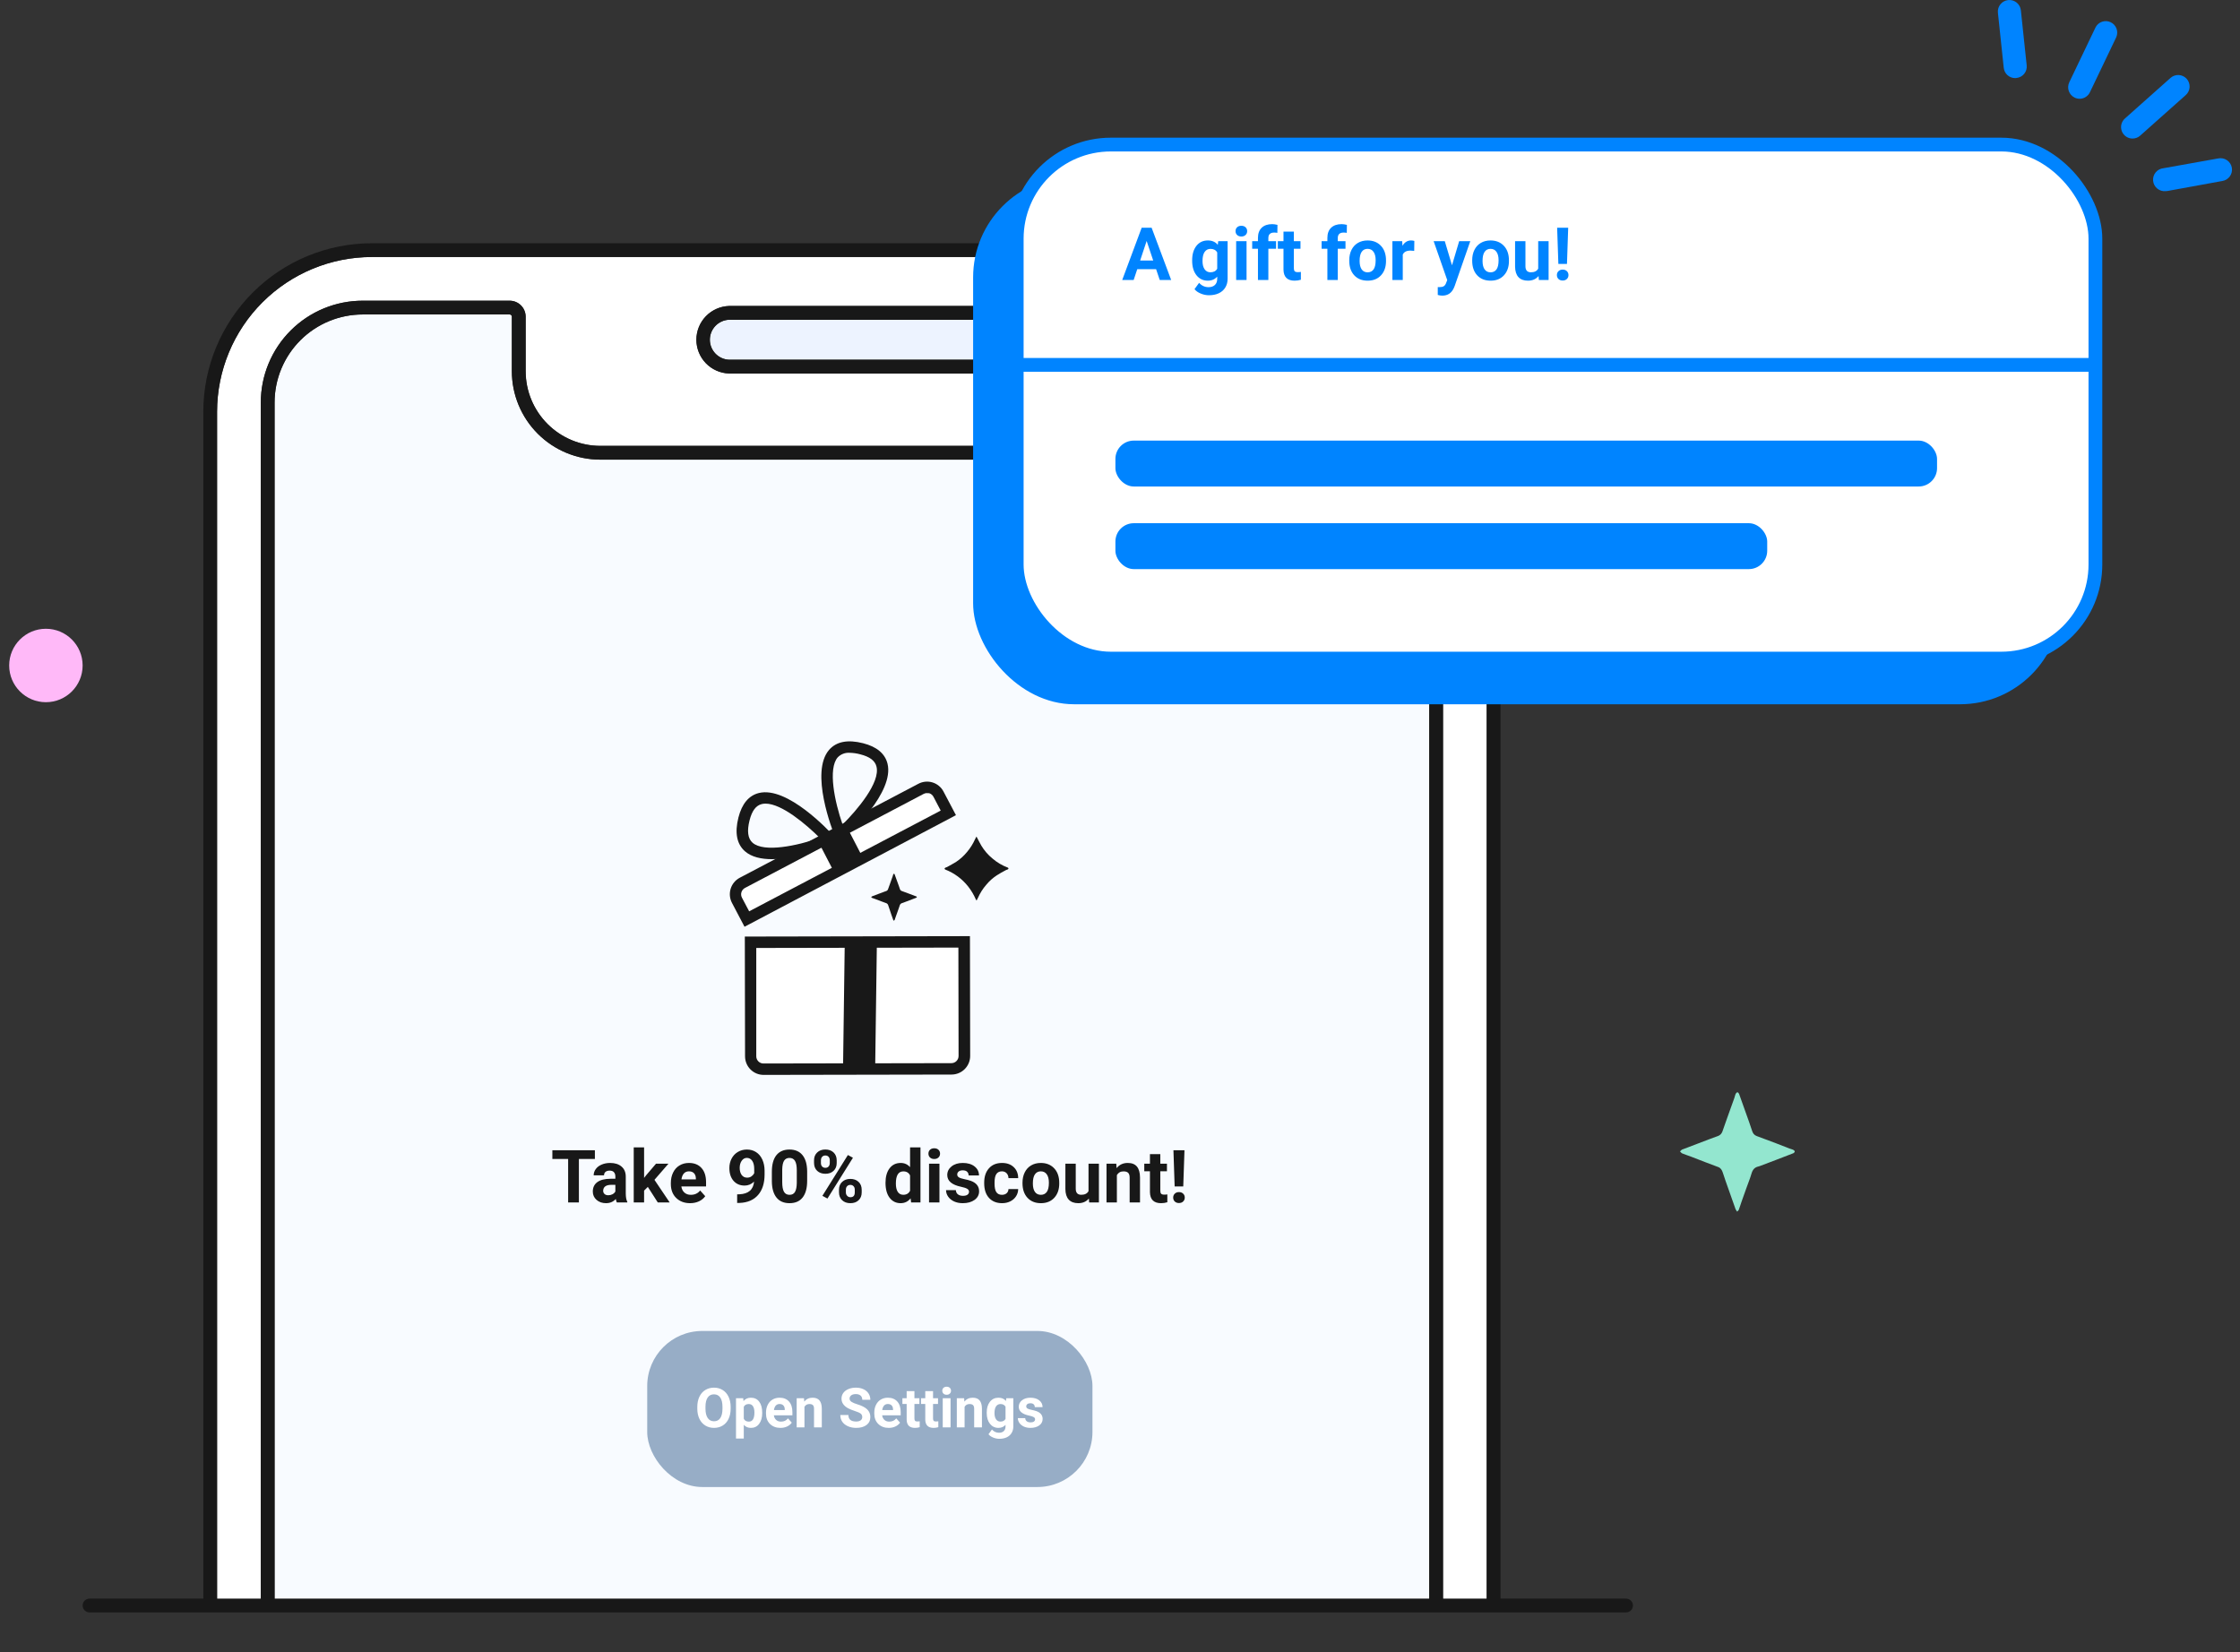 <svg width="488" height="360" viewBox="0 0 488 360" fill="none" xmlns="http://www.w3.org/2000/svg">
<rect x="0" y="0" width="488" height="360" fill="#333333" stroke="none"/>
<g clip-path="url(#clip0)">
<path d="M290.2 56H81.03C72.09 55.997 63.514 59.544 57.187 65.862C50.86 72.179 47.301 80.749 47.29 89.69V379.82H56.82V87.69C56.823 84.776 57.399 81.891 58.517 79.2C59.634 76.509 61.271 74.064 63.334 72.005C65.396 69.947 67.844 68.314 70.537 67.201C73.23 66.089 76.116 65.517 79.03 65.52H111.03C111.95 65.523 112.831 65.889 113.481 66.539C114.131 67.189 114.497 68.07 114.5 68.99V80.89C114.505 85.203 116.222 89.337 119.272 92.385C122.322 95.434 126.458 97.147 130.77 97.15H239.61C243.923 97.147 248.058 95.434 251.108 92.385C254.159 89.337 255.875 85.203 255.88 80.89V68.99C255.88 68.071 256.244 67.19 256.893 66.54C257.541 65.889 258.421 65.523 259.34 65.52H292.2C298.077 65.528 303.712 67.866 307.868 72.022C312.024 76.178 314.362 81.813 314.37 87.69V379.82H323.89V89.69C323.882 80.757 320.33 72.193 314.014 65.876C307.697 59.56 299.133 56.008 290.2 56ZM212.38 81.38H158.8C156.896 81.31 155.094 80.504 153.772 79.132C152.45 77.761 151.711 75.93 151.711 74.025C151.711 72.12 152.45 70.289 153.772 68.918C155.094 67.546 156.896 66.74 158.8 66.67H212.38C213.369 66.633 214.355 66.797 215.279 67.15C216.203 67.503 217.046 68.039 217.759 68.726C218.471 69.412 219.038 70.235 219.425 71.146C219.812 72.056 220.011 73.036 220.011 74.025C220.011 75.014 219.812 75.994 219.425 76.904C219.038 77.815 218.471 78.638 217.759 79.324C217.046 80.011 216.203 80.547 215.279 80.9C214.355 81.253 213.369 81.416 212.38 81.38Z" fill="white"/>
<path d="M47.29 89.69C47.301 80.749 50.86 72.179 57.187 65.862C63.514 59.544 72.09 55.997 81.03 56H290.2C299.133 56.008 307.697 59.56 314.014 65.876C320.33 72.193 323.882 80.757 323.89 89.69V379.82H326.89V89.69C326.879 79.963 323.01 70.636 316.132 63.758C309.254 56.88 299.928 53.011 290.2 53H81.03C71.294 52.997 61.955 56.86 55.066 63.74C48.176 70.62 44.301 79.954 44.29 89.69V379.82H47.29V89.69Z" fill="#181818"/>
<path d="M292.2 68.52H259.34C259.217 68.523 259.1 68.573 259.014 68.661C258.928 68.749 258.88 68.867 258.88 68.99V80.89C258.875 85.998 256.842 90.895 253.229 94.507C249.616 98.118 244.718 100.147 239.61 100.15H130.8C125.692 100.147 120.793 98.118 117.18 94.507C113.567 90.895 111.535 85.998 111.53 80.89V68.99C111.53 68.865 111.48 68.746 111.392 68.658C111.304 68.57 111.184 68.52 111.06 68.52H79.03C76.51 68.517 74.014 69.011 71.685 69.973C69.355 70.935 67.238 72.346 65.455 74.126C63.671 75.907 62.255 78.021 61.288 80.348C60.321 82.675 59.822 85.17 59.82 87.69V379.82H311.37V87.69C311.365 82.607 309.343 77.734 305.749 74.141C302.155 70.547 297.282 68.525 292.2 68.52Z" fill="#F8FBFF"/>
<path d="M292.2 65.52H259.34C258.421 65.523 257.541 65.889 256.893 66.54C256.244 67.19 255.88 68.071 255.88 68.99V80.89C255.875 85.203 254.158 89.337 251.108 92.385C248.058 95.434 243.922 97.147 239.61 97.15H130.8C126.487 97.147 122.352 95.434 119.302 92.385C116.251 89.337 114.535 85.203 114.53 80.89V68.99C114.529 68.532 114.437 68.079 114.26 67.657C114.083 67.234 113.825 66.851 113.5 66.529C113.175 66.206 112.789 65.951 112.365 65.778C111.942 65.605 111.488 65.517 111.03 65.52H79.03C76.116 65.517 73.23 66.089 70.537 67.201C67.843 68.314 65.396 69.947 63.333 72.005C61.271 74.064 59.634 76.509 58.517 79.2C57.399 81.891 56.822 84.776 56.82 87.69V379.82H59.82V87.69C59.822 85.17 60.321 82.675 61.288 80.348C62.255 78.021 63.671 75.907 65.455 74.126C67.238 72.346 69.355 70.935 71.685 69.973C74.014 69.011 76.51 68.517 79.03 68.52H111.03C111.154 68.52 111.274 68.57 111.362 68.658C111.45 68.746 111.5 68.865 111.5 68.99V80.89C111.505 85.998 113.537 90.895 117.15 94.507C120.763 98.118 125.662 100.147 130.77 100.15H239.61C244.718 100.147 249.616 98.118 253.229 94.507C256.842 90.895 258.875 85.998 258.88 80.89V68.99C258.88 68.867 258.928 68.749 259.014 68.661C259.1 68.573 259.217 68.523 259.34 68.52H292.2C297.282 68.525 302.155 70.547 305.749 74.141C309.343 77.734 311.365 82.607 311.37 87.69V379.82H314.37V87.69C314.362 81.813 312.024 76.178 307.868 72.022C303.712 67.866 298.077 65.528 292.2 65.52Z" fill="#181818"/>
<path d="M212.38 69.67H158.8C157.681 69.724 156.626 70.206 155.853 71.017C155.08 71.828 154.649 72.905 154.649 74.025C154.649 75.145 155.08 76.222 155.853 77.033C156.626 77.844 157.681 78.326 158.8 78.38H212.38C212.97 78.408 213.559 78.317 214.112 78.11C214.665 77.904 215.17 77.588 215.597 77.181C216.024 76.774 216.364 76.284 216.597 75.742C216.829 75.199 216.949 74.615 216.949 74.025C216.949 73.435 216.829 72.851 216.597 72.308C216.364 71.766 216.024 71.276 215.597 70.869C215.17 70.462 214.665 70.146 214.112 69.94C213.559 69.734 212.97 69.642 212.38 69.67Z" fill="#EDF3FF"/>
<path d="M212.38 66.67H158.8C156.896 66.74 155.094 67.546 153.772 68.918C152.45 70.289 151.711 72.12 151.711 74.025C151.711 75.93 152.45 77.761 153.772 79.132C155.094 80.504 156.896 81.31 158.8 81.38H212.38C213.369 81.416 214.355 81.253 215.279 80.9C216.203 80.547 217.047 80.011 217.759 79.324C218.471 78.638 219.038 77.815 219.425 76.904C219.812 75.994 220.011 75.014 220.011 74.025C220.011 73.036 219.812 72.056 219.425 71.146C219.038 70.235 218.471 69.412 217.759 68.726C217.047 68.039 216.203 67.503 215.279 67.15C214.355 66.797 213.369 66.633 212.38 66.67ZM212.38 78.38H158.8C157.681 78.326 156.626 77.844 155.853 77.033C155.08 76.222 154.649 75.145 154.649 74.025C154.649 72.905 155.08 71.828 155.853 71.017C156.626 70.206 157.681 69.724 158.8 69.67H212.38C212.97 69.642 213.559 69.734 214.112 69.94C214.665 70.146 215.17 70.462 215.597 70.869C216.024 71.276 216.364 71.766 216.597 72.308C216.829 72.851 216.949 73.435 216.949 74.025C216.949 74.615 216.829 75.199 216.597 75.742C216.364 76.284 216.024 76.774 215.597 77.181C215.17 77.588 214.665 77.904 214.112 78.11C213.559 78.317 212.97 78.408 212.38 78.38Z" fill="#181818"/>
</g>
<rect x="141" y="290" width="97" height="34" rx="12" fill="#97ADC6"/>
<path d="M159.178 306.928C159.178 307.768 159.029 308.504 158.732 309.137C158.436 309.77 158.01 310.258 157.455 310.602C156.904 310.945 156.271 311.117 155.557 311.117C154.85 311.117 154.219 310.947 153.664 310.607C153.109 310.268 152.68 309.783 152.375 309.154C152.07 308.521 151.916 307.795 151.912 306.975V306.553C151.912 305.713 152.062 304.975 152.363 304.338C152.668 303.697 153.096 303.207 153.646 302.867C154.201 302.523 154.834 302.352 155.545 302.352C156.256 302.352 156.887 302.523 157.438 302.867C157.992 303.207 158.42 303.697 158.721 304.338C159.025 304.975 159.178 305.711 159.178 306.547V306.928ZM157.396 306.541C157.396 305.646 157.236 304.967 156.916 304.502C156.596 304.037 156.139 303.805 155.545 303.805C154.955 303.805 154.5 304.035 154.18 304.496C153.859 304.953 153.697 305.625 153.693 306.512V306.928C153.693 307.799 153.854 308.475 154.174 308.955C154.494 309.436 154.955 309.676 155.557 309.676C156.146 309.676 156.6 309.445 156.916 308.984C157.232 308.52 157.393 307.844 157.396 306.957V306.541ZM166.051 307.889C166.051 308.865 165.828 309.648 165.383 310.238C164.941 310.824 164.344 311.117 163.59 311.117C162.949 311.117 162.432 310.895 162.037 310.449V313.438H160.344V304.66H161.914L161.973 305.281C162.383 304.789 162.918 304.543 163.578 304.543C164.359 304.543 164.967 304.832 165.4 305.41C165.834 305.988 166.051 306.785 166.051 307.801V307.889ZM164.357 307.766C164.357 307.176 164.252 306.721 164.041 306.4C163.834 306.08 163.531 305.92 163.133 305.92C162.602 305.92 162.236 306.123 162.037 306.529V309.125C162.244 309.543 162.613 309.752 163.145 309.752C163.953 309.752 164.357 309.09 164.357 307.766ZM170.023 311.117C169.094 311.117 168.336 310.832 167.75 310.262C167.168 309.691 166.877 308.932 166.877 307.982V307.818C166.877 307.182 167 306.613 167.246 306.113C167.492 305.609 167.84 305.223 168.289 304.953C168.742 304.68 169.258 304.543 169.836 304.543C170.703 304.543 171.385 304.816 171.881 305.363C172.381 305.91 172.631 306.686 172.631 307.689V308.381H168.594C168.648 308.795 168.812 309.127 169.086 309.377C169.363 309.627 169.713 309.752 170.135 309.752C170.787 309.752 171.297 309.516 171.664 309.043L172.496 309.975C172.242 310.334 171.898 310.615 171.465 310.818C171.031 311.018 170.551 311.117 170.023 311.117ZM169.83 305.914C169.494 305.914 169.221 306.027 169.01 306.254C168.803 306.48 168.67 306.805 168.611 307.227H170.967V307.092C170.959 306.717 170.857 306.428 170.662 306.225C170.467 306.018 170.189 305.914 169.83 305.914ZM175.156 304.66L175.209 305.393C175.662 304.826 176.27 304.543 177.031 304.543C177.703 304.543 178.203 304.74 178.531 305.135C178.859 305.529 179.027 306.119 179.035 306.904V311H177.342V306.945C177.342 306.586 177.264 306.326 177.107 306.166C176.951 306.002 176.691 305.92 176.328 305.92C175.852 305.92 175.494 306.123 175.256 306.529V311H173.562V304.66H175.156ZM187.848 308.762C187.848 308.43 187.73 308.176 187.496 308C187.262 307.82 186.84 307.633 186.23 307.438C185.621 307.238 185.139 307.043 184.783 306.852C183.814 306.328 183.33 305.623 183.33 304.736C183.33 304.275 183.459 303.865 183.717 303.506C183.979 303.143 184.352 302.859 184.836 302.656C185.324 302.453 185.871 302.352 186.477 302.352C187.086 302.352 187.629 302.463 188.105 302.686C188.582 302.904 188.951 303.215 189.213 303.617C189.479 304.02 189.611 304.477 189.611 304.988H187.854C187.854 304.598 187.73 304.295 187.484 304.08C187.238 303.861 186.893 303.752 186.447 303.752C186.018 303.752 185.684 303.844 185.445 304.027C185.207 304.207 185.088 304.445 185.088 304.742C185.088 305.02 185.227 305.252 185.504 305.439C185.785 305.627 186.197 305.803 186.74 305.967C187.74 306.268 188.469 306.641 188.926 307.086C189.383 307.531 189.611 308.086 189.611 308.75C189.611 309.488 189.332 310.068 188.773 310.49C188.215 310.908 187.463 311.117 186.518 311.117C185.861 311.117 185.264 310.998 184.725 310.76C184.186 310.518 183.773 310.188 183.488 309.77C183.207 309.352 183.066 308.867 183.066 308.316H184.83C184.83 309.258 185.393 309.729 186.518 309.729C186.936 309.729 187.262 309.645 187.496 309.477C187.73 309.305 187.848 309.066 187.848 308.762ZM193.613 311.117C192.684 311.117 191.926 310.832 191.34 310.262C190.758 309.691 190.467 308.932 190.467 307.982V307.818C190.467 307.182 190.59 306.613 190.836 306.113C191.082 305.609 191.43 305.223 191.879 304.953C192.332 304.68 192.848 304.543 193.426 304.543C194.293 304.543 194.975 304.816 195.471 305.363C195.971 305.91 196.221 306.686 196.221 307.689V308.381H192.184C192.238 308.795 192.402 309.127 192.676 309.377C192.953 309.627 193.303 309.752 193.725 309.752C194.377 309.752 194.887 309.516 195.254 309.043L196.086 309.975C195.832 310.334 195.488 310.615 195.055 310.818C194.621 311.018 194.141 311.117 193.613 311.117ZM193.42 305.914C193.084 305.914 192.811 306.027 192.6 306.254C192.393 306.48 192.26 306.805 192.201 307.227H194.557V307.092C194.549 306.717 194.447 306.428 194.252 306.225C194.057 306.018 193.779 305.914 193.42 305.914ZM199.215 303.102V304.66H200.299V305.902H199.215V309.066C199.215 309.301 199.26 309.469 199.35 309.57C199.439 309.672 199.611 309.723 199.865 309.723C200.053 309.723 200.219 309.709 200.363 309.682V310.965C200.031 311.066 199.689 311.117 199.338 311.117C198.15 311.117 197.545 310.518 197.521 309.318V305.902H196.596V304.66H197.521V303.102H199.215ZM203.27 303.102V304.66H204.354V305.902H203.27V309.066C203.27 309.301 203.314 309.469 203.404 309.57C203.494 309.672 203.666 309.723 203.92 309.723C204.107 309.723 204.273 309.709 204.418 309.682V310.965C204.086 311.066 203.744 311.117 203.393 311.117C202.205 311.117 201.6 310.518 201.576 309.318V305.902H200.65V304.66H201.576V303.102H203.27ZM207.084 311H205.385V304.66H207.084V311ZM205.285 303.02C205.285 302.766 205.369 302.557 205.537 302.393C205.709 302.229 205.941 302.146 206.234 302.146C206.523 302.146 206.754 302.229 206.926 302.393C207.098 302.557 207.184 302.766 207.184 303.02C207.184 303.277 207.096 303.488 206.92 303.652C206.748 303.816 206.52 303.898 206.234 303.898C205.949 303.898 205.719 303.816 205.543 303.652C205.371 303.488 205.285 303.277 205.285 303.02ZM210.043 304.66L210.096 305.393C210.549 304.826 211.156 304.543 211.918 304.543C212.59 304.543 213.09 304.74 213.418 305.135C213.746 305.529 213.914 306.119 213.922 306.904V311H212.229V306.945C212.229 306.586 212.15 306.326 211.994 306.166C211.838 306.002 211.578 305.92 211.215 305.92C210.738 305.92 210.381 306.123 210.143 306.529V311H208.449V304.66H210.043ZM214.965 307.783C214.965 306.811 215.195 306.027 215.656 305.434C216.121 304.84 216.746 304.543 217.531 304.543C218.227 304.543 218.768 304.781 219.154 305.258L219.225 304.66H220.76V310.789C220.76 311.344 220.633 311.826 220.379 312.236C220.129 312.646 219.775 312.959 219.318 313.174C218.861 313.389 218.326 313.496 217.713 313.496C217.248 313.496 216.795 313.402 216.354 313.215C215.912 313.031 215.578 312.793 215.352 312.5L216.102 311.469C216.523 311.941 217.035 312.178 217.637 312.178C218.086 312.178 218.436 312.057 218.686 311.814C218.936 311.576 219.061 311.236 219.061 310.795V310.455C218.67 310.896 218.156 311.117 217.52 311.117C216.758 311.117 216.141 310.82 215.668 310.227C215.199 309.629 214.965 308.838 214.965 307.854V307.783ZM216.658 307.906C216.658 308.48 216.773 308.932 217.004 309.26C217.234 309.584 217.551 309.746 217.953 309.746C218.469 309.746 218.838 309.553 219.061 309.166V306.5C218.834 306.113 218.469 305.92 217.965 305.92C217.559 305.92 217.238 306.086 217.004 306.418C216.773 306.75 216.658 307.246 216.658 307.906ZM225.5 309.248C225.5 309.041 225.396 308.879 225.189 308.762C224.986 308.641 224.658 308.533 224.205 308.439C222.697 308.123 221.943 307.482 221.943 306.518C221.943 305.955 222.176 305.486 222.641 305.111C223.109 304.732 223.721 304.543 224.475 304.543C225.279 304.543 225.922 304.732 226.402 305.111C226.887 305.49 227.129 305.982 227.129 306.588H225.436C225.436 306.346 225.357 306.146 225.201 305.99C225.045 305.83 224.801 305.75 224.469 305.75C224.184 305.75 223.963 305.814 223.807 305.943C223.65 306.072 223.572 306.236 223.572 306.436C223.572 306.623 223.66 306.775 223.836 306.893C224.016 307.006 224.316 307.105 224.738 307.191C225.16 307.273 225.516 307.367 225.805 307.473C226.699 307.801 227.146 308.369 227.146 309.178C227.146 309.756 226.898 310.225 226.402 310.584C225.906 310.939 225.266 311.117 224.48 311.117C223.949 311.117 223.477 311.023 223.062 310.836C222.652 310.645 222.33 310.385 222.096 310.057C221.861 309.725 221.744 309.367 221.744 308.984H223.35C223.365 309.285 223.477 309.516 223.684 309.676C223.891 309.836 224.168 309.916 224.516 309.916C224.84 309.916 225.084 309.855 225.248 309.734C225.416 309.609 225.5 309.447 225.5 309.248Z" fill="white"/>
<path d="M182.575 183.969L181.913 182.313C181.333 180.88 176.404 168.232 180.637 163.37C182.211 161.572 184.696 161.092 188.025 161.937C191.016 162.699 192.805 164.198 193.351 166.393C194.892 172.589 185.027 181.741 183.892 182.768L182.575 183.969ZM185.118 164.024C184.638 163.989 184.155 164.059 183.705 164.229C183.254 164.399 182.846 164.666 182.509 165.01C180.339 167.495 181.83 174.684 183.561 179.654C186.742 176.473 191.844 170.485 190.941 166.998C190.626 165.747 189.475 164.877 187.412 164.355C186.658 164.152 185.882 164.04 185.101 164.024H185.118Z" fill="#181818"/>
<path d="M168.163 187.2C165.852 187.2 163.74 186.744 162.307 185.494C160.509 183.928 160.029 181.443 160.874 178.113C161.636 175.123 163.135 173.334 165.322 172.787C171.526 171.247 180.678 181.07 181.706 182.238L182.898 183.564L181.242 184.226C180.239 184.632 173.655 187.2 168.163 187.2ZM166.771 175.098C166.492 175.098 166.214 175.132 165.943 175.198C164.684 175.513 163.823 176.664 163.301 178.726C162.704 181.07 162.92 182.719 163.955 183.622C166.44 185.8 173.63 184.301 178.599 182.57C175.642 179.637 170.325 175.098 166.771 175.098Z" fill="#181818"/>
<path d="M163.708 205.303L210.266 205.214L210.313 230.062C210.315 230.807 210.02 231.522 209.495 232.049C208.969 232.577 208.256 232.874 207.511 232.876L166.585 232.954C165.84 232.956 165.126 232.661 164.598 232.136C164.07 231.61 163.773 230.896 163.772 230.152L163.724 205.303L163.708 205.303Z" fill="white"/>
<rect x="191.025" y="206.095" width="26.529" height="7" transform="rotate(90.779 191.025 206.095)" fill="#181818"/>
<path d="M166.365 234.205C165.834 234.206 165.307 234.103 164.816 233.9C164.325 233.697 163.878 233.4 163.502 233.024C163.126 232.649 162.827 232.203 162.624 231.712C162.42 231.221 162.315 230.695 162.315 230.163L162.265 204.064L211.309 203.973L211.358 230.072C211.358 231.146 210.933 232.176 210.175 232.936C209.418 233.697 208.39 234.126 207.316 234.131L166.374 234.205H166.365ZM164.759 206.549V230.155C164.759 230.361 164.799 230.566 164.878 230.756C164.958 230.947 165.074 231.119 165.22 231.265C165.366 231.41 165.54 231.526 165.731 231.604C165.922 231.682 166.126 231.722 166.332 231.721L207.267 231.646C207.473 231.646 207.677 231.605 207.868 231.526C208.058 231.447 208.231 231.331 208.376 231.185C208.522 231.038 208.637 230.865 208.715 230.674C208.793 230.483 208.833 230.278 208.832 230.072L208.791 206.466L164.759 206.549Z" fill="#181818"/>
<path d="M206.594 177.139L162.726 200.248L160.576 196.166C160.229 195.507 160.158 194.737 160.378 194.026C160.599 193.315 161.093 192.72 161.752 192.373L200.643 171.885C201.302 171.538 202.072 171.467 202.783 171.688C203.494 171.908 204.089 172.402 204.436 173.061L206.586 177.143L206.594 177.139Z" fill="white"/>
<rect x="184.924" y="181" width="6.446" height="7" transform="rotate(62.633 184.924 181)" fill="#181818"/>
<path d="M162.199 201.927L159.474 196.742C158.971 195.795 158.864 194.688 159.174 193.663C159.484 192.637 160.188 191.776 161.131 191.267L200.06 170.783C200.529 170.532 201.042 170.376 201.57 170.323C202.099 170.27 202.633 170.322 203.141 170.476C203.65 170.63 204.123 170.883 204.534 171.22C204.945 171.557 205.285 171.971 205.535 172.44L208.261 177.616L162.199 201.927ZM201.957 172.796C201.703 172.797 201.453 172.86 201.228 172.978L162.299 193.47C161.93 193.664 161.653 193.996 161.529 194.393C161.405 194.791 161.443 195.221 161.636 195.59L163.21 198.564L204.939 176.614L203.374 173.632C203.184 173.257 202.853 172.971 202.454 172.837C202.29 172.809 202.122 172.809 201.957 172.837V172.796Z" fill="#181818"/>
<path d="M212.725 182.271C212.609 182.495 212.502 182.669 212.427 182.843C211.977 183.859 211.382 184.804 210.663 185.651C209.987 186.477 209.191 187.197 208.302 187.788C207.656 188.202 206.969 188.55 206.306 188.923C206.198 188.989 206.058 188.989 205.95 189.055C205.906 189.078 205.868 189.109 205.838 189.148C205.808 189.187 205.787 189.231 205.776 189.279C205.776 189.337 205.875 189.444 205.95 189.469C207.905 190.233 209.621 191.506 210.92 193.155C211.588 194.008 212.145 194.944 212.576 195.938C212.618 196.021 212.676 196.096 212.75 196.228C212.864 196.033 212.966 195.831 213.057 195.624C213.515 194.588 214.127 193.628 214.871 192.774C215.521 191.986 216.286 191.299 217.14 190.737C217.803 190.314 218.498 189.908 219.178 189.569C219.302 189.502 219.443 189.494 219.559 189.428C219.598 189.407 219.631 189.378 219.657 189.342C219.683 189.306 219.7 189.264 219.708 189.221C219.699 189.181 219.681 189.143 219.655 189.112C219.629 189.08 219.596 189.055 219.559 189.039C218.329 188.577 217.19 187.901 216.196 187.042C215.243 186.258 214.43 185.317 213.794 184.259C213.462 183.688 213.164 183.1 212.866 182.52C212.841 182.454 212.8 182.387 212.725 182.271Z" fill="#181818"/>
<path d="M194.726 200.626C194.673 200.559 194.626 200.487 194.585 200.411C194.295 199.583 194.006 198.804 193.757 198.001C193.666 197.761 193.583 197.52 193.509 197.272C193.482 197.168 193.432 197.072 193.364 196.99C193.295 196.909 193.208 196.844 193.111 196.8L192.009 196.394L190.75 195.913L189.988 195.64C189.914 195.591 189.848 195.533 189.79 195.466C189.856 195.408 189.914 195.325 189.988 195.3L191.272 194.812L192.44 194.373L193.094 194.133C193.182 194.1 193.261 194.048 193.325 193.98C193.39 193.913 193.438 193.832 193.467 193.743L193.865 192.642C194.072 192.045 194.287 191.449 194.503 190.853C194.503 190.745 194.561 190.629 194.61 190.513C194.66 190.397 194.71 190.38 194.768 190.38C194.826 190.38 194.892 190.455 194.908 190.521C195.207 191.35 195.496 192.128 195.786 192.94L196.043 193.677C196.065 193.782 196.114 193.879 196.185 193.959C196.257 194.039 196.347 194.099 196.449 194.133L198.106 194.746L199.298 195.201C199.398 195.243 199.514 195.259 199.605 195.309C199.696 195.358 199.746 195.4 199.746 195.458C199.736 195.491 199.719 195.522 199.696 195.547C199.673 195.573 199.645 195.594 199.613 195.607C198.644 195.988 197.683 196.344 196.722 196.709L196.59 196.75C196.442 196.779 196.307 196.851 196.2 196.957C196.094 197.063 196.022 197.199 195.993 197.346C195.869 197.777 195.695 198.175 195.554 198.605C195.414 199.036 195.265 199.384 195.132 199.782C195.049 200.005 194.983 200.229 194.9 200.452C194.867 200.502 194.809 200.544 194.726 200.626Z" fill="#181818"/>
<path d="M354.25 351.32H19.5C19.102 351.32 18.721 351.162 18.439 350.881C18.158 350.599 18 350.218 18 349.82C18 349.422 18.158 349.041 18.439 348.759C18.721 348.478 19.102 348.32 19.5 348.32H354.25C354.648 348.32 355.029 348.478 355.311 348.759C355.592 349.041 355.75 349.422 355.75 349.82C355.75 350.218 355.592 350.599 355.311 350.881C355.029 351.162 354.648 351.32 354.25 351.32Z" fill="#181818"/>
<rect x="212" y="38.449" width="237" height="115" rx="22" fill="#0084FF"/>
<rect x="221.5" y="31.5" width="235" height="112" rx="20.5" fill="white" stroke="#0084FF" stroke-width="3"/>
<path d="M251.867 58.656H247.758L246.977 61H244.484L248.719 49.625H250.891L255.148 61H252.656L251.867 58.656ZM248.391 56.758H251.234L249.805 52.5L248.391 56.758ZM259.719 56.711C259.719 55.414 260.026 54.37 260.641 53.578C261.26 52.786 262.094 52.391 263.141 52.391C264.068 52.391 264.789 52.708 265.305 53.344L265.398 52.547H267.445V60.719C267.445 61.458 267.276 62.102 266.938 62.648C266.604 63.195 266.133 63.612 265.523 63.898C264.914 64.185 264.201 64.328 263.383 64.328C262.763 64.328 262.159 64.203 261.57 63.953C260.982 63.708 260.536 63.391 260.234 63L261.234 61.625C261.797 62.255 262.479 62.57 263.281 62.57C263.88 62.57 264.346 62.409 264.68 62.086C265.013 61.768 265.18 61.315 265.18 60.727V60.273C264.659 60.862 263.974 61.156 263.125 61.156C262.109 61.156 261.286 60.76 260.656 59.969C260.031 59.172 259.719 58.117 259.719 56.805V56.711ZM261.977 56.875C261.977 57.641 262.13 58.242 262.438 58.68C262.745 59.112 263.167 59.328 263.703 59.328C264.391 59.328 264.883 59.07 265.18 58.555V55C264.878 54.484 264.391 54.227 263.719 54.227C263.177 54.227 262.75 54.448 262.438 54.891C262.13 55.333 261.977 55.995 261.977 56.875ZM271.57 61H269.305V52.547H271.57V61ZM269.172 50.359C269.172 50.021 269.284 49.742 269.508 49.523C269.737 49.305 270.047 49.195 270.438 49.195C270.823 49.195 271.13 49.305 271.359 49.523C271.589 49.742 271.703 50.021 271.703 50.359C271.703 50.703 271.586 50.984 271.352 51.203C271.122 51.422 270.818 51.531 270.438 51.531C270.057 51.531 269.75 51.422 269.516 51.203C269.286 50.984 269.172 50.703 269.172 50.359ZM274.055 61V54.203H272.797V52.547H274.055V51.828C274.055 50.88 274.326 50.146 274.867 49.625C275.414 49.099 276.177 48.836 277.156 48.836C277.469 48.836 277.852 48.888 278.305 48.992L278.281 50.742C278.094 50.695 277.865 50.672 277.594 50.672C276.745 50.672 276.32 51.07 276.32 51.867V52.547H278V54.203H276.32V61H274.055ZM281.875 50.469V52.547H283.32V54.203H281.875V58.422C281.875 58.734 281.935 58.958 282.055 59.094C282.174 59.229 282.404 59.297 282.742 59.297C282.992 59.297 283.214 59.279 283.406 59.242V60.953C282.964 61.089 282.508 61.156 282.039 61.156C280.456 61.156 279.648 60.357 279.617 58.758V54.203H278.383V52.547H279.617V50.469H281.875ZM289.18 61V54.203H287.922V52.547H289.18V51.828C289.18 50.88 289.451 50.146 289.992 49.625C290.539 49.099 291.302 48.836 292.281 48.836C292.594 48.836 292.977 48.888 293.43 48.992L293.406 50.742C293.219 50.695 292.99 50.672 292.719 50.672C291.87 50.672 291.445 51.07 291.445 51.867V52.547H293.125V54.203H291.445V61H289.18ZM293.945 56.695C293.945 55.857 294.107 55.109 294.43 54.453C294.753 53.797 295.216 53.289 295.82 52.93C296.43 52.57 297.135 52.391 297.938 52.391C299.078 52.391 300.008 52.74 300.727 53.438C301.451 54.135 301.854 55.083 301.938 56.281L301.953 56.859C301.953 58.156 301.591 59.198 300.867 59.984C300.143 60.766 299.172 61.156 297.953 61.156C296.734 61.156 295.76 60.766 295.031 59.984C294.307 59.203 293.945 58.141 293.945 56.797V56.695ZM296.203 56.859C296.203 57.661 296.354 58.276 296.656 58.703C296.958 59.125 297.391 59.336 297.953 59.336C298.5 59.336 298.927 59.128 299.234 58.711C299.542 58.289 299.695 57.617 299.695 56.695C299.695 55.909 299.542 55.3 299.234 54.867C298.927 54.435 298.495 54.219 297.938 54.219C297.385 54.219 296.958 54.435 296.656 54.867C296.354 55.294 296.203 55.958 296.203 56.859ZM308.094 54.664C307.786 54.622 307.516 54.602 307.281 54.602C306.427 54.602 305.867 54.891 305.602 55.469V61H303.344V52.547H305.477L305.539 53.555C305.992 52.779 306.62 52.391 307.422 52.391C307.672 52.391 307.906 52.425 308.125 52.492L308.094 54.664ZM316.328 57.805L317.891 52.547H320.312L316.914 62.312L316.727 62.758C316.221 63.862 315.388 64.414 314.227 64.414C313.898 64.414 313.565 64.365 313.227 64.266V62.555L313.57 62.562C313.997 62.562 314.315 62.497 314.523 62.367C314.737 62.237 314.904 62.021 315.023 61.719L315.289 61.023L312.328 52.547H314.758L316.328 57.805ZM320.727 56.695C320.727 55.857 320.888 55.109 321.211 54.453C321.534 53.797 321.997 53.289 322.602 52.93C323.211 52.57 323.917 52.391 324.719 52.391C325.859 52.391 326.789 52.74 327.508 53.438C328.232 54.135 328.635 55.083 328.719 56.281L328.734 56.859C328.734 58.156 328.372 59.198 327.648 59.984C326.924 60.766 325.953 61.156 324.734 61.156C323.516 61.156 322.542 60.766 321.812 59.984C321.089 59.203 320.727 58.141 320.727 56.797V56.695ZM322.984 56.859C322.984 57.661 323.135 58.276 323.438 58.703C323.74 59.125 324.172 59.336 324.734 59.336C325.281 59.336 325.708 59.128 326.016 58.711C326.323 58.289 326.477 57.617 326.477 56.695C326.477 55.909 326.323 55.3 326.016 54.867C325.708 54.435 325.276 54.219 324.719 54.219C324.167 54.219 323.74 54.435 323.438 54.867C323.135 55.294 322.984 55.958 322.984 56.859ZM335.188 60.141C334.63 60.818 333.859 61.156 332.875 61.156C331.969 61.156 331.276 60.896 330.797 60.375C330.323 59.854 330.081 59.091 330.07 58.086V52.547H332.328V58.008C332.328 58.888 332.729 59.328 333.531 59.328C334.297 59.328 334.823 59.062 335.109 58.531V52.547H337.375V61H335.25L335.188 60.141ZM341.375 57.508H339.5L339.234 49.625H341.641L341.375 57.508ZM340.438 58.742C340.818 58.742 341.122 58.854 341.352 59.078C341.586 59.302 341.703 59.589 341.703 59.938C341.703 60.281 341.586 60.565 341.352 60.789C341.122 61.013 340.818 61.125 340.438 61.125C340.062 61.125 339.758 61.013 339.523 60.789C339.294 60.565 339.18 60.281 339.18 59.938C339.18 59.594 339.294 59.31 339.523 59.086C339.758 58.857 340.062 58.742 340.438 58.742Z" fill="#0084FF"/>
<rect x="243" y="96" width="179" height="10" rx="4" fill="#0084FF"/>
<rect x="243" y="114" width="142" height="10" rx="4" fill="#0084FF"/>
<path d="M439.01 17.019C438.393 17.017 437.799 16.788 437.341 16.374C436.883 15.961 436.594 15.393 436.53 14.779L435.26 2.779C435.19 2.116 435.386 1.452 435.805 0.934C436.224 0.415 436.832 0.084 437.495 0.014C438.158 -0.056 438.822 0.14 439.34 0.559C439.859 0.978 440.19 1.586 440.26 2.249L441.53 14.249C441.565 14.575 441.535 14.904 441.442 15.218C441.349 15.533 441.195 15.825 440.989 16.08C440.782 16.334 440.528 16.546 440.24 16.702C439.952 16.858 439.636 16.955 439.31 16.989L439.01 17.019Z" fill="#0084FF"/>
<path d="M471.78 41.649C471.117 41.706 470.458 41.497 469.949 41.069C469.44 40.64 469.122 40.027 469.065 39.364C469.008 38.701 469.217 38.042 469.645 37.533C470.074 37.024 470.687 36.706 471.35 36.649L483.25 34.519C483.577 34.451 483.915 34.449 484.242 34.514C484.57 34.579 484.882 34.709 485.158 34.896C485.435 35.083 485.672 35.324 485.854 35.604C486.036 35.884 486.16 36.198 486.219 36.527C486.278 36.855 486.27 37.193 486.196 37.519C486.123 37.845 485.984 38.153 485.789 38.424C485.595 38.696 485.348 38.925 485.062 39.099C484.777 39.274 484.46 39.389 484.13 39.439L472.22 41.609C472.075 41.638 471.928 41.651 471.78 41.649Z" fill="#0084FF"/>
<path d="M453.06 21.519C452.685 21.519 452.316 21.433 451.98 21.269C451.384 20.982 450.926 20.471 450.705 19.847C450.484 19.223 450.518 18.538 450.8 17.939L456.54 5.939C456.84 5.367 457.351 4.933 457.964 4.729C458.577 4.525 459.246 4.567 459.829 4.845C460.412 5.123 460.865 5.616 461.093 6.221C461.321 6.826 461.305 7.496 461.05 8.089L455.31 20.089C455.109 20.516 454.791 20.878 454.392 21.131C453.994 21.384 453.532 21.519 453.06 21.519Z" fill="#0084FF"/>
<path d="M464.59 30.189C464.082 30.189 463.587 30.035 463.17 29.747C462.752 29.459 462.432 29.051 462.252 28.577C462.072 28.103 462.04 27.585 462.161 27.093C462.282 26.6 462.55 26.156 462.93 25.819L472.86 16.979C473.105 16.761 473.39 16.592 473.7 16.484C474.01 16.376 474.338 16.33 474.666 16.348C474.994 16.367 475.315 16.45 475.61 16.592C475.906 16.735 476.171 16.934 476.39 17.179C476.608 17.424 476.777 17.71 476.885 18.02C476.993 18.33 477.039 18.658 477.021 18.986C477.002 19.314 476.919 19.634 476.777 19.93C476.634 20.226 476.435 20.491 476.19 20.709L466.26 29.549C465.802 29.963 465.207 30.191 464.59 30.189Z" fill="#0084FF"/>
<rect x="220" y="78" width="236" height="3" fill="#0084FF"/>
<path d="M129.602 252.523H126.117V262H123.773V252.523H120.336V250.625H129.602V252.523ZM134.383 262C134.279 261.797 134.203 261.544 134.156 261.242C133.609 261.852 132.898 262.156 132.023 262.156C131.195 262.156 130.508 261.917 129.961 261.438C129.419 260.958 129.148 260.354 129.148 259.625C129.148 258.729 129.479 258.042 130.141 257.562C130.807 257.083 131.768 256.841 133.023 256.836H134.062V256.352C134.062 255.961 133.961 255.648 133.758 255.414C133.56 255.18 133.245 255.062 132.812 255.062C132.432 255.062 132.133 255.154 131.914 255.336C131.701 255.518 131.594 255.768 131.594 256.086H129.336C129.336 255.596 129.487 255.143 129.789 254.727C130.091 254.31 130.518 253.984 131.07 253.75C131.622 253.51 132.242 253.391 132.93 253.391C133.971 253.391 134.797 253.654 135.406 254.18C136.021 254.701 136.328 255.435 136.328 256.383V260.047C136.333 260.849 136.445 261.456 136.664 261.867V262H134.383ZM132.516 260.43C132.849 260.43 133.156 260.357 133.438 260.211C133.719 260.06 133.927 259.859 134.062 259.609V258.156H133.219C132.089 258.156 131.487 258.547 131.414 259.328L131.406 259.461C131.406 259.742 131.505 259.974 131.703 260.156C131.901 260.339 132.172 260.43 132.516 260.43ZM141.133 258.609L140.32 259.422V262H138.062V250H140.32V256.648L140.758 256.086L142.922 253.547H145.633L142.578 257.07L145.898 262H143.305L141.133 258.609ZM150.344 262.156C149.104 262.156 148.094 261.776 147.312 261.016C146.536 260.255 146.148 259.242 146.148 257.977V257.758C146.148 256.909 146.312 256.151 146.641 255.484C146.969 254.812 147.432 254.297 148.031 253.938C148.635 253.573 149.323 253.391 150.094 253.391C151.25 253.391 152.159 253.755 152.82 254.484C153.487 255.214 153.82 256.247 153.82 257.586V258.508H148.438C148.51 259.06 148.729 259.503 149.094 259.836C149.464 260.169 149.93 260.336 150.492 260.336C151.362 260.336 152.042 260.021 152.531 259.391L153.641 260.633C153.302 261.112 152.844 261.487 152.266 261.758C151.688 262.023 151.047 262.156 150.344 262.156ZM150.086 255.219C149.638 255.219 149.273 255.37 148.992 255.672C148.716 255.974 148.539 256.406 148.461 256.969H151.602V256.789C151.591 256.289 151.456 255.904 151.195 255.633C150.935 255.357 150.565 255.219 150.086 255.219ZM164.281 257.453C163.693 258.031 163.005 258.32 162.219 258.32C161.214 258.32 160.409 257.977 159.805 257.289C159.201 256.596 158.898 255.664 158.898 254.492C158.898 253.747 159.06 253.065 159.383 252.445C159.711 251.82 160.167 251.336 160.75 250.992C161.333 250.643 161.99 250.469 162.719 250.469C163.469 250.469 164.135 250.656 164.719 251.031C165.302 251.406 165.755 251.945 166.078 252.648C166.401 253.352 166.565 254.156 166.57 255.062V255.898C166.57 257.794 166.099 259.284 165.156 260.367C164.214 261.451 162.878 262.029 161.148 262.102L160.594 262.109V260.227L161.094 260.219C163.057 260.13 164.12 259.208 164.281 257.453ZM162.773 256.594C163.138 256.594 163.451 256.5 163.711 256.312C163.977 256.125 164.177 255.898 164.312 255.633V254.703C164.312 253.938 164.167 253.344 163.875 252.922C163.583 252.5 163.193 252.289 162.703 252.289C162.25 252.289 161.878 252.497 161.586 252.914C161.294 253.326 161.148 253.844 161.148 254.469C161.148 255.089 161.289 255.599 161.57 256C161.857 256.396 162.258 256.594 162.773 256.594ZM175.844 257.297C175.844 258.87 175.518 260.073 174.867 260.906C174.216 261.74 173.263 262.156 172.008 262.156C170.768 262.156 169.82 261.747 169.164 260.93C168.508 260.112 168.172 258.94 168.156 257.414V255.32C168.156 253.732 168.484 252.526 169.141 251.703C169.802 250.88 170.753 250.469 171.992 250.469C173.232 250.469 174.18 250.878 174.836 251.695C175.492 252.508 175.828 253.677 175.844 255.203V257.297ZM173.586 255C173.586 254.057 173.456 253.372 173.195 252.945C172.94 252.513 172.539 252.297 171.992 252.297C171.461 252.297 171.068 252.503 170.812 252.914C170.562 253.32 170.43 253.958 170.414 254.828V257.594C170.414 258.521 170.539 259.211 170.789 259.664C171.044 260.112 171.451 260.336 172.008 260.336C172.56 260.336 172.958 260.12 173.203 259.688C173.448 259.255 173.576 258.594 173.586 257.703V255ZM177.344 252.812C177.344 252.115 177.57 251.549 178.023 251.117C178.477 250.68 179.07 250.461 179.805 250.461C180.549 250.461 181.148 250.677 181.602 251.109C182.055 251.536 182.281 252.117 182.281 252.852V253.414C182.281 254.117 182.055 254.682 181.602 255.109C181.148 255.536 180.555 255.75 179.82 255.75C179.081 255.75 178.482 255.536 178.023 255.109C177.57 254.677 177.344 254.096 177.344 253.367V252.812ZM178.844 253.414C178.844 253.727 178.932 253.979 179.109 254.172C179.292 254.359 179.529 254.453 179.82 254.453C180.112 254.453 180.344 254.357 180.516 254.164C180.688 253.971 180.773 253.714 180.773 253.391V252.812C180.773 252.5 180.688 252.247 180.516 252.055C180.344 251.862 180.107 251.766 179.805 251.766C179.518 251.766 179.286 251.862 179.109 252.055C178.932 252.242 178.844 252.505 178.844 252.844V253.414ZM182.781 259.211C182.781 258.508 183.01 257.943 183.469 257.516C183.927 257.083 184.521 256.867 185.25 256.867C185.99 256.867 186.586 257.081 187.039 257.508C187.497 257.93 187.727 258.513 187.727 259.258V259.82C187.727 260.518 187.503 261.083 187.055 261.516C186.607 261.943 186.01 262.156 185.266 262.156C184.516 262.156 183.914 261.94 183.461 261.508C183.008 261.076 182.781 260.503 182.781 259.789V259.211ZM184.281 259.82C184.281 260.107 184.375 260.352 184.562 260.555C184.75 260.758 184.984 260.859 185.266 260.859C185.901 260.859 186.219 260.508 186.219 259.805V259.211C186.219 258.898 186.13 258.648 185.953 258.461C185.776 258.268 185.542 258.172 185.25 258.172C184.958 258.172 184.724 258.268 184.547 258.461C184.37 258.648 184.281 258.906 184.281 259.234V259.82ZM180.266 261.148L179.164 260.555L184.719 251.664L185.82 252.258L180.266 261.148ZM192.914 257.711C192.914 256.393 193.208 255.344 193.797 254.562C194.391 253.781 195.201 253.391 196.227 253.391C197.049 253.391 197.729 253.698 198.266 254.312V250H200.531V262H198.492L198.383 261.102C197.82 261.805 197.096 262.156 196.211 262.156C195.216 262.156 194.417 261.766 193.812 260.984C193.214 260.198 192.914 259.107 192.914 257.711ZM195.172 257.875C195.172 258.667 195.31 259.273 195.586 259.695C195.862 260.117 196.263 260.328 196.789 260.328C197.487 260.328 197.979 260.034 198.266 259.445V256.109C197.984 255.521 197.497 255.227 196.805 255.227C195.716 255.227 195.172 256.109 195.172 257.875ZM204.664 262H202.398V253.547H204.664V262ZM202.266 251.359C202.266 251.021 202.378 250.742 202.602 250.523C202.831 250.305 203.141 250.195 203.531 250.195C203.917 250.195 204.224 250.305 204.453 250.523C204.682 250.742 204.797 251.021 204.797 251.359C204.797 251.703 204.68 251.984 204.445 252.203C204.216 252.422 203.911 252.531 203.531 252.531C203.151 252.531 202.844 252.422 202.609 252.203C202.38 251.984 202.266 251.703 202.266 251.359ZM211.109 259.664C211.109 259.388 210.971 259.172 210.695 259.016C210.424 258.854 209.987 258.711 209.383 258.586C207.372 258.164 206.367 257.31 206.367 256.023C206.367 255.273 206.677 254.648 207.297 254.148C207.922 253.643 208.737 253.391 209.742 253.391C210.815 253.391 211.672 253.643 212.312 254.148C212.958 254.654 213.281 255.31 213.281 256.117H211.023C211.023 255.794 210.919 255.529 210.711 255.32C210.503 255.107 210.177 255 209.734 255C209.354 255 209.06 255.086 208.852 255.258C208.643 255.43 208.539 255.648 208.539 255.914C208.539 256.164 208.656 256.367 208.891 256.523C209.13 256.674 209.531 256.807 210.094 256.922C210.656 257.031 211.13 257.156 211.516 257.297C212.708 257.734 213.305 258.492 213.305 259.57C213.305 260.341 212.974 260.966 212.312 261.445C211.651 261.919 210.797 262.156 209.75 262.156C209.042 262.156 208.411 262.031 207.859 261.781C207.312 261.526 206.883 261.18 206.57 260.742C206.258 260.299 206.102 259.823 206.102 259.312H208.242C208.263 259.714 208.411 260.021 208.688 260.234C208.964 260.448 209.333 260.555 209.797 260.555C210.229 260.555 210.555 260.474 210.773 260.312C210.997 260.146 211.109 259.93 211.109 259.664ZM218.281 260.336C218.698 260.336 219.036 260.221 219.297 259.992C219.557 259.763 219.693 259.458 219.703 259.078H221.82C221.815 259.651 221.659 260.177 221.352 260.656C221.044 261.13 220.622 261.5 220.086 261.766C219.555 262.026 218.966 262.156 218.32 262.156C217.112 262.156 216.159 261.773 215.461 261.008C214.763 260.237 214.414 259.174 214.414 257.82V257.672C214.414 256.37 214.76 255.331 215.453 254.555C216.146 253.779 217.096 253.391 218.305 253.391C219.362 253.391 220.208 253.693 220.844 254.297C221.484 254.896 221.81 255.695 221.82 256.695H219.703C219.693 256.258 219.557 255.904 219.297 255.633C219.036 255.357 218.693 255.219 218.266 255.219C217.74 255.219 217.341 255.411 217.07 255.797C216.805 256.177 216.672 256.797 216.672 257.656V257.891C216.672 258.76 216.805 259.385 217.07 259.766C217.336 260.146 217.74 260.336 218.281 260.336ZM222.758 257.695C222.758 256.857 222.919 256.109 223.242 255.453C223.565 254.797 224.029 254.289 224.633 253.93C225.242 253.57 225.948 253.391 226.75 253.391C227.891 253.391 228.82 253.74 229.539 254.438C230.263 255.135 230.667 256.083 230.75 257.281L230.766 257.859C230.766 259.156 230.404 260.198 229.68 260.984C228.956 261.766 227.984 262.156 226.766 262.156C225.547 262.156 224.573 261.766 223.844 260.984C223.12 260.203 222.758 259.141 222.758 257.797V257.695ZM225.016 257.859C225.016 258.661 225.167 259.276 225.469 259.703C225.771 260.125 226.203 260.336 226.766 260.336C227.312 260.336 227.74 260.128 228.047 259.711C228.354 259.289 228.508 258.617 228.508 257.695C228.508 256.909 228.354 256.299 228.047 255.867C227.74 255.435 227.307 255.219 226.75 255.219C226.198 255.219 225.771 255.435 225.469 255.867C225.167 256.294 225.016 256.958 225.016 257.859ZM237.219 261.141C236.661 261.818 235.891 262.156 234.906 262.156C234 262.156 233.307 261.896 232.828 261.375C232.354 260.854 232.112 260.091 232.102 259.086V253.547H234.359V259.008C234.359 259.888 234.76 260.328 235.562 260.328C236.328 260.328 236.854 260.062 237.141 259.531V253.547H239.406V262H237.281L237.219 261.141ZM243.188 253.547L243.258 254.523C243.862 253.768 244.672 253.391 245.688 253.391C246.583 253.391 247.25 253.654 247.688 254.18C248.125 254.706 248.349 255.492 248.359 256.539V262H246.102V256.594C246.102 256.115 245.997 255.768 245.789 255.555C245.581 255.336 245.234 255.227 244.75 255.227C244.115 255.227 243.638 255.497 243.32 256.039V262H241.062V253.547H243.188ZM252.781 251.469V253.547H254.227V255.203H252.781V259.422C252.781 259.734 252.841 259.958 252.961 260.094C253.081 260.229 253.31 260.297 253.648 260.297C253.898 260.297 254.12 260.279 254.312 260.242V261.953C253.87 262.089 253.414 262.156 252.945 262.156C251.362 262.156 250.555 261.357 250.523 259.758V255.203H249.289V253.547H250.523V251.469H252.781ZM257.781 258.508H255.906L255.641 250.625H258.047L257.781 258.508ZM256.844 259.742C257.224 259.742 257.529 259.854 257.758 260.078C257.992 260.302 258.109 260.589 258.109 260.938C258.109 261.281 257.992 261.565 257.758 261.789C257.529 262.013 257.224 262.125 256.844 262.125C256.469 262.125 256.164 262.013 255.93 261.789C255.701 261.565 255.586 261.281 255.586 260.938C255.586 260.594 255.701 260.31 255.93 260.086C256.164 259.857 256.469 259.742 256.844 259.742Z" fill="#181818"/>
<circle cx="10" cy="145" r="8" fill="#FFB9F8"/>
<path d="M378.452 264C378.297 263.76 378.162 263.619 378.104 263.459C377.369 261.416 376.654 259.373 375.938 257.33C375.725 256.729 375.513 256.108 375.319 255.487C375.145 254.946 374.875 254.485 374.333 254.285C373.405 253.945 372.497 253.604 371.568 253.243C370.505 252.843 369.461 252.422 368.417 252.022C367.779 251.781 367.141 251.581 366.503 251.32C366.309 251.24 366.174 251.04 366 250.88C366.174 250.74 366.309 250.519 366.503 250.459C367.566 250.039 368.649 249.638 369.712 249.237C370.698 248.857 371.665 248.496 372.651 248.116C373.193 247.915 373.734 247.715 374.295 247.515C374.759 247.334 375.068 247.014 375.242 246.533C375.571 245.592 375.899 244.65 376.228 243.729C376.77 242.227 377.311 240.704 377.852 239.202C377.949 238.921 377.988 238.621 378.123 238.341C378.2 238.18 378.374 238 378.51 238C378.645 238 378.819 238.2 378.877 238.361C379.612 240.404 380.327 242.447 381.062 244.49C381.275 245.111 381.487 245.752 381.7 246.373C381.874 246.934 382.164 247.334 382.725 247.535C384.117 248.035 385.509 248.556 386.901 249.097C387.887 249.478 388.873 249.878 389.879 250.259C390.13 250.359 390.42 250.399 390.652 250.519C390.807 250.599 391 250.76 391 250.9C391 251.02 390.807 251.24 390.671 251.28C388.235 252.242 385.818 253.143 383.401 254.065C383.305 254.105 383.189 254.145 383.073 254.165C382.261 254.345 381.835 254.846 381.584 255.687C381.275 256.769 380.83 257.81 380.462 258.872C380.114 259.874 379.747 260.855 379.399 261.857C379.206 262.418 379.032 262.998 378.819 263.559C378.8 263.68 378.645 263.8 378.452 264Z" fill="#93E6CF"/>
<defs>
<clipPath id="clip0">
<rect width="283" height="296" fill="white" transform="translate(44 53)"/>
</clipPath>
</defs>
</svg>
